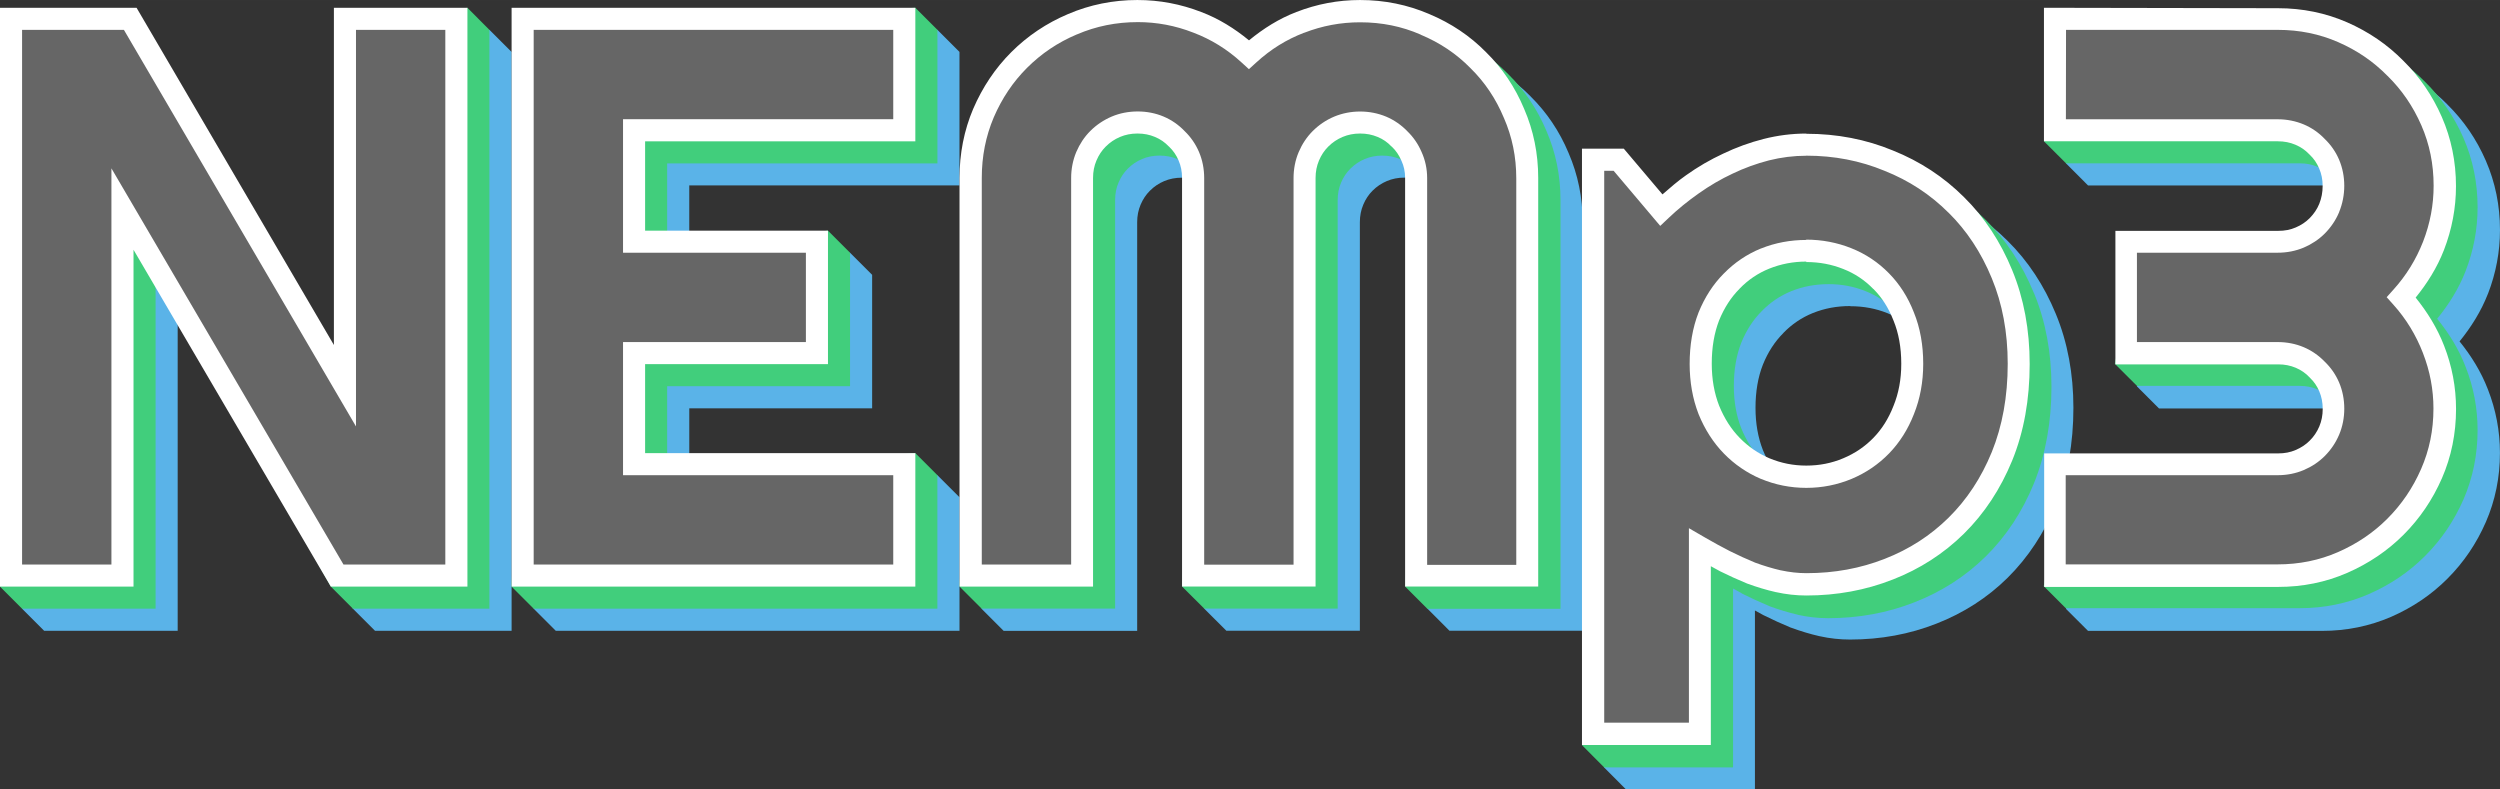 <svg
  className="header-logo"
  width="500"
  height="157.89"
  version="1.1"
  viewBox="0 0 500 157.887"
  xmlns="http://www.w3.org/2000/svg"
>
  <rect x="0" y="0" width="500" height="157.887" fill="#333333" stroke="none"/>
  <path
    d="m8.833 8.374-4.416 113.37 4.416 4.416h26.704v-67.368l35.049 62.952 4.418 4.416h27.316v-115.77l-4.423-4.415-22.281 4.415v84.007l-39.073-66.765z"
    style="fill: #5ab3e8"
  />
  <path
    d="m4.416 3.959-4.416 113.36 4.416 4.416h26.704v-67.387l35.048 62.965 4.416 4.418h27.3v-115.76l-4.405-4.423-22.286 4.423v84.003l-39.078-66.759z"
    style="fill: #41ce7c"
  />
  <path
    d="m91.272 115.11h-23.838l-42.943-73.302v73.302h-22.286v-111.35h23.838l42.943 73.378v-73.378h22.286z"
    style="fill: #666"
  />
  <path
    d="m0 1.554v115.77h26.704v-67.372l39.464 67.372h27.316v-115.77h-26.704v67.445l-39.467-67.446zm4.416 4.418h20.366l46.416 79.315v-79.315h17.867v106.93h-20.369l-46.411-79.233v79.233h-17.869z"
    style="fill: #fff"
  />
  <path
    d="m111.15 10.387-4.416 111.35 4.416 4.416h80.75v-26.704l-4.42-4.415-49.623 4.423v-17.793h36.57v-26.704l-4.42-4.415-32.154 4.416v-17.876h54.043v-26.704l-4.42-4.415z"
    style="fill: #5ab3e8"
  />
  <path
    d="m106.73 5.972-4.416 111.35 4.416 4.415h80.747v-26.704l-4.416-4.418-49.63 4.42v-17.793h36.577v-26.699l-4.418-4.42-32.157 4.42v-17.871h54.053v-26.704l-4.425-4.418z"
    style="fill: #41ce7c"
  />
  <path
    d="m180.86 115.11h-76.33v-111.35h76.33v22.286h-54.046v22.286h36.577v22.284h-36.577v22.209h54.046z"
    style="fill: #666"
  />
  <path
    d="m102.32 1.554v115.77h80.747v-26.704h-54.045v-17.791h36.573v-26.704h-36.573v-17.864h54.045v-26.707zm4.416 4.418h71.914v17.866h-54.043v26.707h36.572v17.866h-36.572v26.626h54.043v17.867h-71.914z"
    style="fill: #fff"
  />
  <path
    d="m236.33 8.836c-4.887 0-9.55.944-13.915 2.821-4.285 1.814-8.081 4.36-11.331 7.61-3.205 3.214-5.748 7.007-7.61 11.331l-.003.017-.003.017c-1.825 4.324-2.737 8.945-2.737 13.832l-4.416 77.293 4.416 4.416h26.704v-81.734c0-1.28.232-2.419.679-3.485.469-1.11 1.082-2.021 1.859-2.8.84-.845 1.779-1.474 2.871-1.938 1.077-.447 2.22-.679 3.495-.679 1.292 0 2.435.232 3.495.679 1.077.447 1.988 1.077 2.75 1.889l.05.04.05.04c.828.779 1.441 1.673 1.889 2.753.464 1.06.679 2.203.679 3.479l-4.406 77.311 4.423 4.418h26.704v-81.716c0-1.284.232-2.424.679-3.489.464-1.11 1.077-2.021 1.855-2.8.845-.845 1.789-1.474 2.882-1.938 1.06-.447 2.203-.679 3.495-.679 1.292 0 2.419.232 3.495.679 1.093.454 1.988 1.077 2.766 1.893l.033.045.05.04c.828.779 1.441 1.673 1.905 2.756l.017.03.017.033c.497 1.054.729 2.165.729 3.424l-4.406 77.311 4.406 4.415h26.637v-81.717c0-4.882-.944-9.517-2.816-13.832-1.806-4.335-4.373-8.137-7.62-11.342v-.008c-3.197-3.247-6.991-5.79-11.314-7.599-4.315-1.877-8.945-2.816-13.832-2.816-4.406 0-8.68.802-12.764 2.402-3.446 1.325-6.56 3.293-9.442 5.665-2.899-2.374-6.046-4.345-9.542-5.67-4.075-1.59-8.337-2.402-12.739-2.402z"
    style="fill: #5ab3e8"
  />
  <path
    d="m231.92 4.42c-4.883 0-9.542.939-13.905 2.816-4.29 1.814-8.089 4.362-11.341 7.615-3.205 3.204-5.748 6.999-7.614 11.327v.003l-.003.007c-1.825 4.307-2.737 8.945-2.737 13.816l-4.416 77.311 4.416 4.406h26.704v-81.716c0-1.282.227-2.422.679-3.487.464-1.102 1.077-2.013 1.855-2.791.84-.838 1.782-1.474 2.874-1.933 1.065-.451 2.203-.679 3.487-.679 1.284 0 2.424.229 3.489.679 1.08.457 1.976 1.077 2.753 1.897l.038.036.05.04c.828.772 1.441 1.668 1.905 2.75.447 1.065.679 2.203.679 3.487l-4.406 77.311 4.423 4.406h26.687v-81.716c0-1.282.232-2.422.679-3.487.464-1.093 1.077-2.004 1.855-2.783.845-.84 1.789-1.474 2.882-1.938 1.077-.447 2.203-.679 3.495-.679 1.292 0 2.419.232 3.495.679 1.093.459 1.988 1.077 2.75 1.898l.05.05.05.033c.828.779 1.441 1.673 1.905 2.75l.017.033.017.033c.497 1.06.729 2.17.729 3.429l-4.406 77.311 4.423 4.423h26.621v-81.752c0-4.88-.944-9.515-2.816-13.832-1.822-4.33-4.357-8.127-7.62-11.331-3.197-3.25-6.991-5.798-11.314-7.604-4.324-1.883-8.962-2.824-13.849-2.824-4.406 0-8.68.795-12.755 2.394v.01c-3.446 1.325-6.56 3.287-9.442 5.665-2.882-2.385-6.03-4.352-9.525-5.677-4.075-1.59-8.332-2.402-12.739-2.402z"
    style="fill: #41ce7c"
  />
  <path
    d="m305.38 115.11h-22.208v-79.514q0-2.329-.933-4.348-.861-2.018-2.419-3.495-1.474-1.552-3.495-2.405-2.021-.855-4.357-.855t-4.357.855q-2.021.853-3.578 2.407-1.474 1.474-2.336 3.495-.861 2.018-.861 4.347v79.514h-22.281v-79.514q0-2.329-.861-4.348-.861-2.018-2.419-3.495-1.474-1.552-3.495-2.405-2.021-.855-4.357-.855t-4.357.855q-2.021.853-3.578 2.407-1.474 1.474-2.336 3.495-.861 2.018-.861 4.347v79.514h-22.281v-79.514q0-6.911 2.568-12.967 2.651-6.133 7.156-10.638 4.572-4.58 10.635-7.143 6.129-2.64 13.037-2.64 6.212 0 11.96 2.253 5.748 2.173 10.32 6.366 4.572-4.191 10.237-6.368 5.748-2.253 11.96-2.253 6.908 0 12.971 2.642 6.129 2.563 10.635 7.143 4.575 4.506 7.14 10.638 2.637 6.056 2.637 12.967z"
    style="fill: #666"
  />
  <path
    d="m227.5 3.4082e-6c-4.887 0-9.55.944-13.915 2.821-4.285 1.814-8.081 4.36-11.331 7.61-3.205 3.204-5.748 6.999-7.61 11.327l-.003.007h-.003c-1.825 4.307-2.733 8.945-2.733 13.816v81.734h26.704v-81.716c0-1.282.227-2.422.679-3.487.464-1.103 1.077-2.014 1.855-2.793.84-.845 1.779-1.474 2.871-1.938 1.065-.447 2.203-.679 3.487-.679 1.284 0 2.422.232 3.487.679 1.082.447 1.978 1.077 2.755 1.889l.038.033.041.033c.818.779 1.436 1.673 1.893 2.75.464 1.06.696 2.203.696 3.479v81.734h26.704v-81.699c0-1.282.232-2.422.679-3.487.464-1.103 1.077-2.014 1.855-2.793.845-.845 1.789-1.474 2.882-1.938 1.077-.447 2.203-.679 3.495-.679 1.292 0 2.419.232 3.495.679 1.093.447 1.988 1.077 2.75 1.889l.05.033.05.033c.812.779 1.425 1.673 1.889 2.75l.017.033.017.033c.48 1.044.729 2.154.729 3.413v81.734h26.62v-81.699c0-4.882-.944-9.517-2.816-13.832-1.806-4.332-4.357-8.134-7.62-11.336-3.197-3.255-7.007-5.801-11.331-7.614-4.342-1.874-8.98-2.818-13.867-2.818-4.398 0-8.664.812-12.744 2.402-3.457 1.325-6.58 3.296-9.464 5.665-2.887-2.369-6.033-4.34-9.542-5.665-4.092-1.59-8.349-2.402-12.755-2.402zm0 4.42c3.876 0 7.574.696 11.154 2.1l.012.003.013.005c3.573 1.358 6.759 3.33 9.616 5.947l1.491 1.358 1.491-1.358c2.861-2.617 6.03-4.589 9.552-5.93h.033c3.578-1.391 7.289-2.087 11.165-2.087 4.324 0 8.332.812 12.093 2.452l.017.017.017.017c3.843 1.607 7.123 3.81 9.923 6.659l.017.017.017.017c2.849 2.8 5.053 6.08 6.659 9.923v.017l.017.017c1.64 3.76 2.468 7.753 2.468 12.076v77.294h-17.826v-77.361c0-1.822-.381-3.611-1.126-5.235-.679-1.574-1.648-2.982-2.872-4.158-1.186-1.226-2.598-2.203-4.191-2.882-1.633-.679-3.396-1.027-5.218-1.027s-3.578.348-5.207 1.027c-1.607.679-3.048 1.657-4.274 2.882-1.193 1.193-2.132 2.617-2.804 4.208-.692 1.623-1.027 3.396-1.027 5.218v77.294h-17.874v-77.329c0-1.822-.345-3.582-1.034-5.208-.679-1.59-1.657-3.005-2.891-4.188-1.176-1.232-2.584-2.215-4.175-2.889-1.623-.687-3.379-1.027-5.202-1.027s-3.578.34-5.202 1.027c-1.59.679-3.048 1.65-4.274 2.882-1.193 1.186-2.12 2.606-2.8 4.194-.679 1.627-1.027 3.386-1.027 5.208v77.304h-17.874v-77.304c0-4.333.795-8.344 2.385-12.103v-.003c1.657-3.846 3.876-7.14 6.676-9.936 2.866-2.856 6.146-5.069 9.939-6.673l.017-.003.017-.003c3.81-1.64 7.852-2.458 12.176-2.458z"
    style="fill: #fff"
  />
  <path
    d="m370.1 35.549c-2.877 0-5.732.358-8.548 1.077-2.78.707-5.48 1.69-8.092 2.944-2.551 1.193-5.009 2.631-7.383 4.302-1.027.724-1.266 1.451-1.607 2.26-.345.807-.636 1.729-.924 2.766-.576 2.071-1.115 4.589-1.64 7.095-.525 2.518-1.039 5.003-1.521 6.908-.033.083-.05.116-.066.199l-5.765-6.808-5.003-16.135-4.324.663-4.423 112.65 4.406 4.423h25.776v-35.8c.58.315 1.143.646 1.739.956l.017.003c1.806.895 3.611 1.723 5.417 2.468l.033.017h.033c1.905.696 3.81 1.276 5.715 1.706h.017c2.004.447 4.042.663 6.063.663 6.096 0 11.877-1.06 17.261-3.181 5.434-2.12 10.204-5.185 14.246-9.177 4.092-4.059 7.322-8.962 9.658-14.644v-.017c2.336-5.781 3.495-12.242 3.495-19.315 0-6.825-1.16-13.103-3.512-18.785-2.336-5.682-5.566-10.585-9.658-14.627-4.042-4.042-8.813-7.156-14.23-9.326-5.4-2.236-11.182-3.346-17.294-3.346zm0 25.693c2.634 0 5.086.464 7.408 1.397 2.303.924 4.29 2.241 5.98 3.992v.01c1.673 1.673 3.015 3.76 4.009 6.295v.033c1.01 2.485 1.541 5.351 1.541 8.631 0 3.114-.53 5.897-1.557 8.399l-.017.017-.017.017c-.994 2.551-2.336 4.655-4.025 6.394-1.723 1.756-3.711 3.098-6.03 4.075-2.319.961-4.754 1.458-7.372 1.458s-5.053-.48-7.372-1.458c-2.286-.977-4.257-2.336-5.964-4.092-1.706-1.739-3.065-3.86-4.108-6.411-.977-2.518-1.474-5.301-1.474-8.415 0-3.28.497-6.162 1.474-8.647 1.027-2.551 2.402-4.638 4.092-6.328v-.017c1.706-1.756 3.661-3.081 5.914-3.992 2.319-.928 4.771-1.391 7.405-1.391z"
    style="fill: #5ab3e8"
  />
  <path
    d="m365.68 31.131c-2.876 0-5.732.359-8.544 1.077-2.783.709-5.483 1.693-8.094 2.945-2.551 1.193-5.013 2.634-7.388 4.307-1.027.729-1.259 1.458-1.603 2.269-.343.812-.638 1.739-.928 2.766-.573 2.071-1.113 4.589-1.64 7.09-.523 2.518-1.034 5.003-1.516 6.924-.02.083-.036.116-.055.182l-5.76-6.808-4.991-16.135-4.32.663-4.416 112.65 4.416 4.423h25.771v-35.781c.58.315 1.143.646 1.739.961l.017.017v.017c1.806.911 3.611 1.739 5.417 2.485l.033.017.033.017c1.889.712 3.793 1.276 5.699 1.723v.017c2.021.447 4.042.679 6.08.679 6.096 0 11.877-1.06 17.261-3.181 5.434-2.12 10.204-5.185 14.263-9.177 4.092-4.042 7.322-8.945 9.641-14.627 2.336-5.781 3.495-12.242 3.495-19.315 0-6.825-1.16-13.087-3.512-18.769h-.017c-2.336-5.682-5.549-10.569-9.641-14.611-4.042-4.042-8.813-7.16-14.246-9.343-5.4-2.236-11.182-3.346-17.294-3.346zm0 25.693c2.637 0 5.086.464 7.41 1.395 2.316.928 4.29 2.245 5.992 3.996l.013.01.01.008c1.683 1.685 3.015 3.76 4.005 6.306l.007.017.007.017c1.017 2.495 1.547 5.357 1.547 8.639 0 3.114-.525 5.901-1.547 8.409l-.007.017-.007.02c-.991 2.551-2.331 4.66-4.025 6.402-1.713 1.756-3.701 3.108-6.03 4.087-2.319.972-4.751 1.458-7.372 1.458-2.622 0-5.057-.487-7.372-1.458h-.007c-2.273-.977-4.237-2.326-5.95-4.087-1.7-1.744-3.065-3.865-4.108-6.419-.977-2.513-1.479-5.304-1.479-8.425 0-3.283.507-6.149 1.474-8.647 1.044-2.554 2.402-4.642 4.092-6.328l.008-.012.013-.013c1.71-1.756 3.664-3.075 5.924-3.999 2.322-.928 4.771-1.391 7.405-1.391z"
    style="fill: #41ce7c"
  />
  <path
    d="m339.99 146.79h-21.353v-114.84h5.122l8.465 10.017q2.872-2.717 6.29-5.125 3.413-2.407 7.057-4.115 3.727-1.786 7.686-2.796 3.959-1.01 8.001-1.01 8.763 0 16.45 3.186 7.753 3.114 13.501 8.863 5.814 5.748 9.161 13.898 3.33 8.084 3.33 17.94 0 10.254-3.346 18.487-3.346 8.167-9.161 13.898-5.748 5.682-13.517 8.697-7.686 3.031-16.466 3.031-2.8 0-5.599-.613-2.717-.613-5.434-1.623-2.651-1.077-5.284-2.402-2.568-1.309-4.97-2.717zm42.474-74.001q0-5.279-1.706-9.472-1.633-4.194-4.506-7.067-2.874-2.965-6.755-4.506-3.883-1.557-8.233-1.557-4.347 0-8.23 1.541-3.805 1.541-6.676 4.506-2.874 2.866-4.584 7.057-1.63 4.191-1.63 9.475 0 5.036 1.63 9.243 1.71 4.191 4.582 7.14t6.676 4.572q3.885 1.623 8.233 1.623t8.233-1.64q3.88-1.64 6.754-4.589 2.872-2.949 4.506-7.156 1.706-4.191 1.706-9.243z"
    style="fill: #666"
  />
  <path
    d="m361.26 26.712c-2.877 0-5.728.364-8.543 1.08-2.775.707-5.47 1.686-8.079 2.935-2.568 1.193-5.036 2.617-7.405 4.307-1.706 1.193-3.214 2.518-4.738 3.843l-7.736-9.144h-8.364v119.27h25.771v-35.763c.586.315 1.148.649 1.748.957l.005.008.01.007c1.806.895 3.628 1.723 5.434 2.468l.033.017.05.017c1.905.696 3.81 1.276 5.715 1.706h.017c2.021.447 4.042.679 6.08.679 6.096 0 11.877-1.06 17.261-3.181h.017c5.434-2.12 10.204-5.192 14.246-9.177 4.108-4.052 7.322-8.954 9.658-14.637 2.352-5.781 3.495-12.225 3.495-19.299 0-6.825-1.16-13.103-3.495-18.769-2.319-5.665-5.533-10.569-9.641-14.611-4.025-4.025-8.796-7.156-14.213-9.326-5.4-2.236-11.182-3.346-17.294-3.346zm0 4.42c5.583 0 10.768 1.007 15.616 3.015l.013.003.013.007c4.915 1.955 9.147 4.738 12.767 8.349h.013c3.661 3.611 6.543 7.968 8.68 13.153 2.104 5.086 3.181 10.768 3.181 17.096 0 6.577-1.077 12.441-3.181 17.642-2.12 5.185-5.003 9.542-8.664 13.153-3.611 3.562-7.835 6.295-12.755 8.216-4.854 1.905-10.055 2.866-15.654 2.866-1.69 0-3.396-.199-5.102-.563h-.035c-1.703-.398-3.408-.911-5.122-1.541-1.69-.696-3.384-1.474-5.082-2.319-1.668-.861-3.287-1.739-4.85-2.651l-3.316-1.922v38.896h-16.94v-110.37h1.889l9.313 11.016 1.695-1.602c1.822-1.736 3.843-3.379 6.046-4.925 2.17-1.532 4.406-2.839 6.726-3.921v-.003c2.352-1.127 4.771-2.004 7.272-2.651 2.468-.613 4.936-.928 7.455-.928z"
    style="fill: #fff"
  />
  <path
    d="m361.26 52.408c2.634 0 5.086.464 7.411 1.395 2.316.911 4.29 2.236 5.992 3.992h.02c1.683 1.673 3.02 3.76 4.009 6.295l.007.017.007.017c1.017 2.485 1.547 5.351 1.547 8.631 0 3.114-.525 5.897-1.547 8.399l-.007.017-.007.017c-.991 2.551-2.331 4.655-4.025 6.394-1.713 1.756-3.701 3.098-6.03 4.075-2.319.977-4.754 1.458-7.377 1.458-2.621 0-5.053-.497-7.367-1.458h-.007c-2.273-.977-4.241-2.336-5.954-4.092-1.7-1.739-3.065-3.876-4.108-6.427-.974-2.501-1.474-5.301-1.474-8.415 0-3.28.502-6.146 1.469-8.647 1.044-2.551 2.405-4.638 4.092-6.328l.012-.017.01-.017c1.706-1.756 3.661-3.081 5.92-3.992 2.324-.928 4.771-1.408 7.405-1.408zm0-4.42c-3.164 0-6.196.563-9.05 1.706h-.017c-2.809 1.143-5.301 2.833-7.421 5.003h-.005c-2.13 2.137-3.81 4.738-5.044 7.769l-.007.017-.007.017c-1.201 3.081-1.779 6.527-1.779 10.271 0 3.595.583 6.957 1.779 10.039l.007.017.007.017c1.234 3.031 2.916 5.665 5.044 7.852 2.114 2.17 4.595 3.876 7.388 5.069h.017c2.861 1.193 5.914 1.806 9.086 1.806 3.176 0 6.229-.613 9.089-1.806 2.833-1.193 5.351-2.899 7.471-5.086s3.793-4.837 4.97-7.869c1.242-3.081 1.855-6.46 1.855-10.055 0-3.76-.613-7.206-1.872-10.287-1.176-3.031-2.849-5.649-4.97-7.802-2.137-2.187-4.655-3.876-7.521-5.019-2.849-1.143-5.897-1.723-9.061-1.723z"
    style="fill: #fff"
  />
  <path
    d="m417.62 10.387-4.416 22.289 4.406 4.416h46.781c1.276 0 2.419.232 3.479.679 1.077.464 1.971 1.093 2.75 1.905l.033.05.033.05c.812.779 1.441 1.673 1.889 2.75.447 1.077.679 2.203.679 3.495 0 1.276-.232 2.452-.696 3.578-.464 1.093-1.093 2.021-1.922 2.866-.779.779-1.69 1.391-2.8 1.855-1.077.464-2.203.679-3.495.679h-32.568l-4.388 22.279 4.42 4.416h32.571c1.282 0 2.422.232 3.487.679 1.077.464 1.975 1.077 2.75 1.902l.038.05.045.05c.823.779 1.441 1.673 1.898 2.75.464 1.063.679 2.203.679 3.487 0 1.276-.215 2.419-.679 3.479-.464 1.093-1.093 2.021-1.922 2.866-.779.779-1.69 1.391-2.783 1.855-1.06.447-2.203.679-3.479.679h-46.799l-4.418 22.281 4.413 4.406h46.781c4.887 0 9.53-.944 13.849-2.816 4.274-1.872 8.041-4.406 11.24-7.62 3.252-3.247 5.823-7.04 7.686-11.314 1.889-4.324 2.826-8.962 2.826-13.849 0-4.373-.812-8.614-2.402-12.689-1.367-3.545-3.33-6.709-5.674-9.608 2.347-2.899 4.307-6.03 5.677-9.525h.005c1.597-4.125 2.402-8.399 2.402-12.755 0-4.887-.944-9.525-2.824-13.849-1.864-4.29-4.439-8.051-7.695-11.248l-.003-.017c-3.197-3.23-6.941-5.798-11.215-7.67-4.324-1.889-8.962-2.833-13.849-2.833z"
    style="fill: #5ab3e8"
  />
  <path
    d="m413.21 5.972-4.418 22.287 4.416 4.406h46.781c1.276 0 2.419.232 3.479.679 1.077.447 1.971 1.077 2.75 1.889l.033.033.033.033c.812.779 1.441 1.673 1.889 2.75.447 1.06.679 2.203.679 3.479s-.232 2.452-.696 3.578c-.464 1.077-1.093 2.021-1.922 2.849-.779.779-1.69 1.391-2.8 1.855-1.077.447-2.203.679-3.495.679h-32.549l-4.413 22.281 4.418 4.406h32.568c1.282 0 2.419.232 3.487.679 1.08.447 1.976 1.077 2.75 1.889l.041.033.033.033c.82.779 1.441 1.673 1.898 2.75.447 1.06.679 2.203.679 3.495 0 1.276-.232 2.419-.679 3.479-.464 1.093-1.093 2.038-1.938 2.866-.779.779-1.69 1.391-2.8 1.855-1.06.447-2.203.679-3.495.679h-46.781l-4.406 22.297 4.406 4.406h46.781c4.887 0 9.525-.944 13.849-2.833 4.274-1.872 8.034-4.406 11.231-7.617 3.247-3.247 5.814-7.03 7.686-11.314 1.872-4.324 2.816-8.962 2.816-13.849 0-4.357-.795-8.598-2.402-12.673-1.358-3.535-3.33-6.699-5.682-9.6 2.352-2.892 4.324-6.035 5.682-9.525v-.008c1.607-4.125 2.402-8.399 2.402-12.755 0-4.89-.944-9.53-2.816-13.849-1.872-4.279-4.439-8.043-7.686-11.241-3.197-3.247-6.957-5.814-11.248-7.686-4.324-1.872-8.962-2.816-13.849-2.816z"
    style="fill: #41ce7c"
  />
  <path
    d="m488.96 81.724q0 6.911-2.64 12.967-2.64 6.056-7.223 10.638-4.503 4.506-10.559 7.145-6.058 2.639-12.971 2.639h-44.569v-22.286h44.571q2.336 0 4.357-.853 2.021-.855 3.495-2.331 1.557-1.552 2.419-3.571.861-2.021.861-4.357t-.845-4.357q-.861-2.021-2.402-3.495-1.474-1.557-3.495-2.419-2.021-.861-4.34-.861h-30.383v-22.246h30.358q2.336 0 4.357-.855 2.021-.853 3.495-2.329 1.552-1.554 2.407-3.571.845-2.097.845-4.426t-.861-4.348q-.861-2.021-2.419-3.495-1.474-1.552-3.495-2.407-2.021-.853-4.357-.853h-44.576v-22.289h44.573q6.913 0 12.971 2.639 6.056 2.64 10.56 7.223 4.577 4.503 7.223 10.56 2.634 6.056 2.634 12.967 0 6.134-2.253 11.96-2.253 5.743-6.369 10.325 4.125 4.589 6.378 10.42 2.253 5.748 2.253 11.877z"
    style="fill: #666"
  />
  <path
    d="m408.79 1.554v26.704h46.778c1.292 0 2.435.232 3.495.679 1.093.459 1.988 1.077 2.766 1.893l.05.05.05.05c.828.779 1.441 1.673 1.905 2.766.464 1.077.696 2.203.696 3.495 0 1.276-.232 2.452-.679 3.578-.447 1.093-1.093 2.021-1.922 2.866-.779.779-1.69 1.391-2.783 1.855-1.06.464-2.203.679-3.479.679h-32.586v26.704h32.568c1.287 0 2.427.232 3.495.679 1.082.464 1.978 1.077 2.755 1.905l.033.033.043.05c.812.779 1.441 1.673 1.889 2.75.447 1.06.679 2.203.679 3.495s-.232 2.419-.679 3.495c-.464 1.093-1.093 2.038-1.938 2.866-.779.779-1.69 1.391-2.8 1.855-1.06.464-2.203.679-3.495.679h-46.796v26.704h46.781c4.887 0 9.528-.928 13.849-2.816 4.274-1.872 8.038-4.406 11.236-7.604 3.247-3.247 5.814-7.024 7.686-11.314 1.88-4.307 2.821-8.962 2.821-13.849 0-4.357-.802-8.598-2.397-12.673-1.375-3.545-3.346-6.709-5.682-9.608 2.336-2.882 4.307-6.03 5.665-9.525 1.59-4.125 2.402-8.399 2.402-12.755 0-4.887-.944-9.525-2.833-13.849-1.872-4.274-4.439-8.034-7.686-11.231-3.197-3.247-6.957-5.814-11.231-7.686-4.324-1.889-8.962-2.833-13.849-2.833zm4.416 4.418h42.358c4.324 0 8.332.82 12.076 2.457 3.793 1.653 7.057 3.893 9.856 6.745l.017.013.017.013c2.849 2.804 5.086 6.075 6.742 9.868 1.64 3.755 2.452 7.758 2.452 12.084 0 3.818-.696 7.521-2.104 11.162-1.408 3.586-3.379 6.788-5.964 9.648l-1.325 1.474 1.325 1.474c2.568 2.859 4.539 6.086 5.947 9.729v.01c1.391 3.578 2.087 7.256 2.087 11.066 0 4.324-.828 8.332-2.468 12.076-1.657 3.793-3.893 7.09-6.759 9.956-2.8 2.8-6.08 5.019-9.873 6.676-3.76 1.64-7.769 2.452-12.093 2.452h-42.356v-17.839h42.408c1.822 0 3.578-.338 5.205-1.027 1.59-.673 3.005-1.612 4.194-2.8 1.232-1.232 2.203-2.675 2.882-4.274.687-1.628 1.027-3.388 1.027-5.212 0-1.822-.34-3.582-1.027-5.208-.674-1.594-1.657-3.005-2.891-4.188-1.193-1.232-2.601-2.215-4.191-2.889-1.623-.687-3.396-1.027-5.218-1.027h-28.143v-17.871h28.161c1.822 0 3.586-.341 5.213-1.027 1.579-.674 2.998-1.615 4.191-2.804 1.226-1.232 2.203-2.674 2.874-4.274v-.028c.679-1.657 1.027-3.429 1.027-5.251s-.343-3.578-1.027-5.202c-.679-1.59-1.657-2.998-2.894-4.183-1.179-1.234-2.591-2.22-4.183-2.889-1.628-.679-3.388-1.027-5.212-1.027h-42.358z"
    style="fill: #fff"
  />
</svg>
